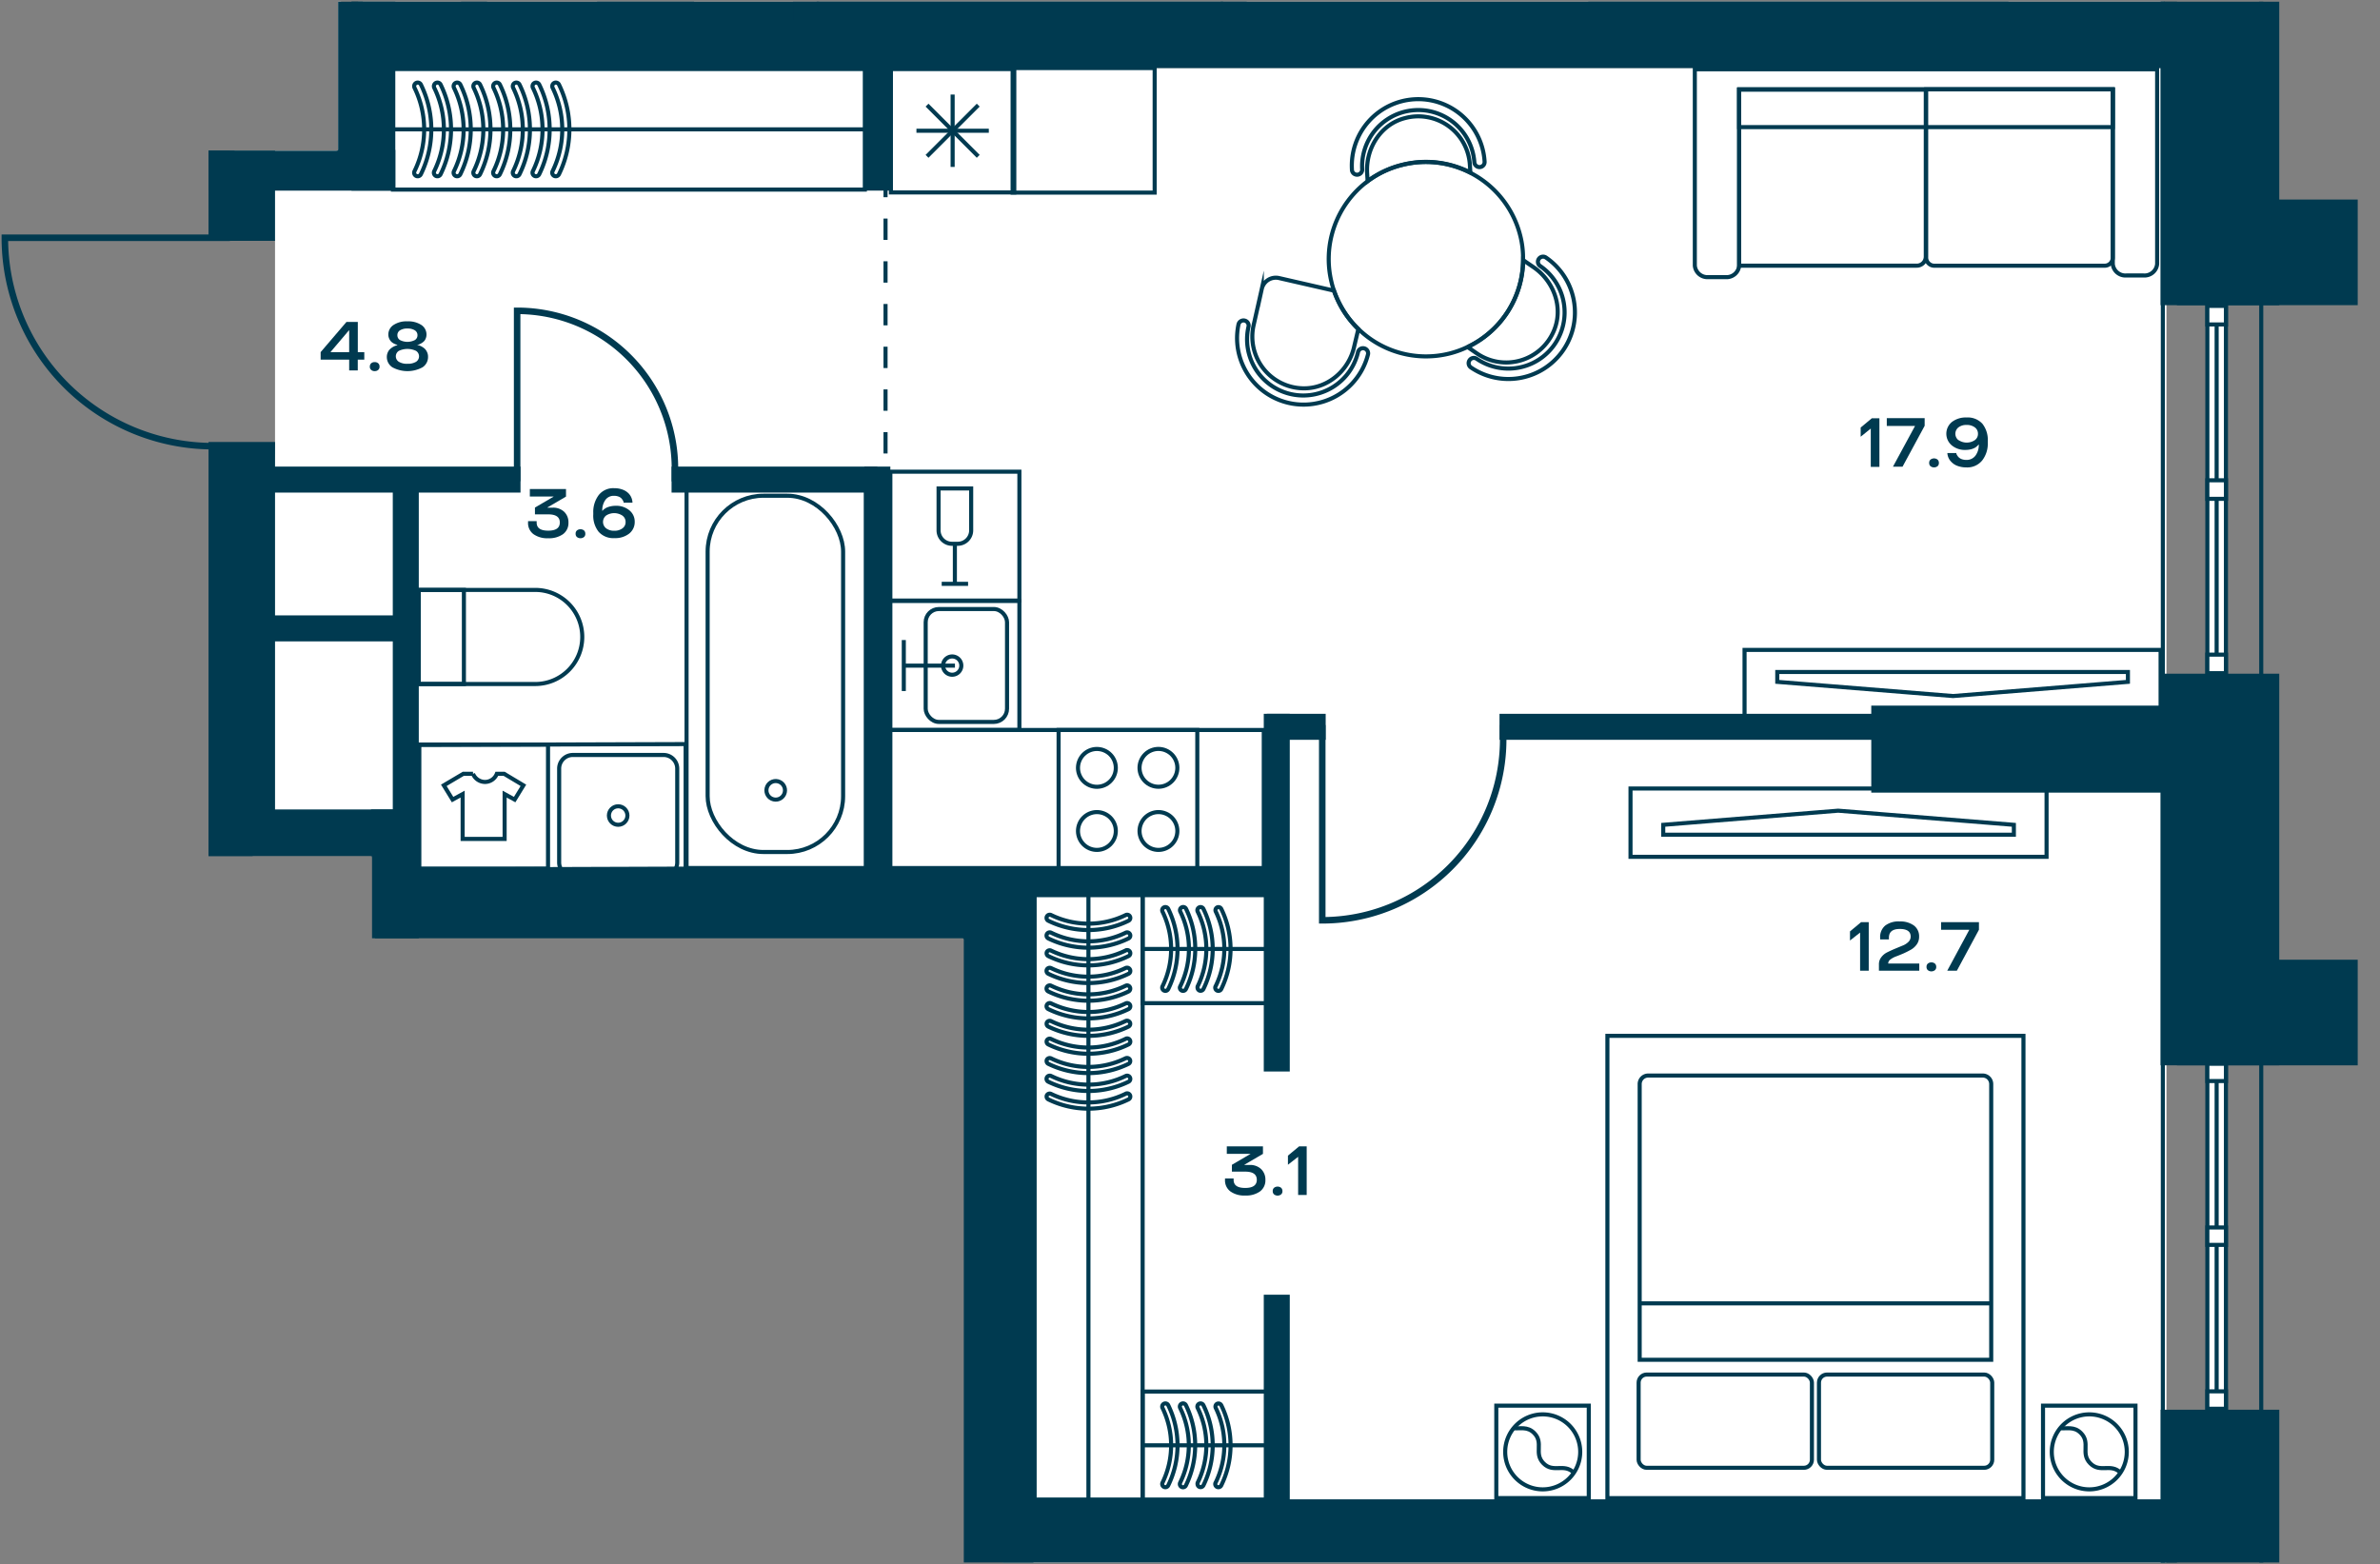 <svg id="Слой_1" data-name="Слой 1" xmlns="http://www.w3.org/2000/svg" xmlns:xlink="http://www.w3.org/1999/xlink" viewBox="0 0 583.94 383.81"><rect x="0" y="0" width="583.94" height="383.81" fill="#808080" stroke="none"/><defs><clipPath id="clip-path"><polygon points="82.96 0.42 82.96 36.99 0 36.99 0 210.05 91.28 210.05 91.28 230.23 236.47 230.23 236.47 383.39 582.24 383.39 582.24 0.42 82.96 0.42" fill="none"/></clipPath></defs><rect x="246.04" y="376.96" width="285.5" height="6.43" fill="#fff"/><polygon points="82.96 0.42 82.96 36.99 56.4 36.99 56.4 42.81 67.48 59.09 67.48 108.44 64.99 200.11 93.54 200.11 93.54 219.03 241.42 219.03 241.42 381.82 531.55 381.82 531.55 16.7 83.68 16.7 83.68 0.42 82.96 0.42" fill="#fff"/><rect x="87.89" y="0.43" width="442.99" height="9.71" fill="#fff"/><g clip-path="url(#clip-path)"><rect x="-560.64" y="-643.16" width="1115.44" height="2194.74" fill="none" stroke="#003a50" stroke-miterlimit="10"/><polygon points="-535.82 442.56 -535.82 1528.62 530.66 1528.62 530.66 -619.25 -535.82 -619.4 -535.82 373.75 -535.82 442.56" fill="none" stroke="#003a50" stroke-miterlimit="10"/></g><rect x="541.58" y="75.07" width="4.56" height="90.12" fill="#fff"/><rect x="541.58" y="75.07" width="4.56" height="90.12" fill="none" stroke="#003a50" stroke-miterlimit="10"/><line x1="543.86" y1="165.19" x2="543.86" y2="75.07" fill="none" stroke="#003a50" stroke-miterlimit="10"/><rect x="541.58" y="160.63" width="4.56" height="4.55" fill="#fff"/><rect x="541.58" y="160.63" width="4.56" height="4.55" fill="none" stroke="#003a50" stroke-miterlimit="10"/><rect x="541.58" y="75.06" width="4.56" height="4.55" fill="#fff"/><rect x="541.58" y="75.06" width="4.56" height="4.55" fill="none" stroke="#003a50" stroke-miterlimit="10"/><rect x="541.58" y="117.85" width="4.56" height="4.55" fill="#fff"/><rect x="541.58" y="117.85" width="4.56" height="4.55" fill="none" stroke="#003a50" stroke-miterlimit="10"/><rect x="541.58" y="260.99" width="4.56" height="84.68" fill="#fff"/><rect x="541.58" y="260.99" width="4.56" height="84.68" fill="none" stroke="#003a50" stroke-miterlimit="10"/><line x1="543.86" y1="345.67" x2="543.86" y2="260.99" fill="none" stroke="#003a50" stroke-miterlimit="10"/><rect x="541.58" y="341.4" width="4.56" height="4.27" fill="#fff"/><rect x="541.58" y="341.4" width="4.56" height="4.27" fill="none" stroke="#003a50" stroke-miterlimit="10"/><rect x="541.58" y="260.99" width="4.56" height="4.27" fill="#fff"/><rect x="541.58" y="260.99" width="4.56" height="4.27" fill="none" stroke="#003a50" stroke-miterlimit="10"/><rect x="541.58" y="301.19" width="4.56" height="4.27" fill="#fff"/><rect x="541.58" y="301.19" width="4.56" height="4.27" fill="none" stroke="#003a50" stroke-miterlimit="10"/><g clip-path="url(#clip-path)"><path d="M119,191.87a3.13,3.13,0,0,0,2.9-2h1.79l4.73,2.83-2.15,3.5-2.46-1.35v11h-10.3v-11l-2.47,1.35-2.15-3.5,4.78-2.83h2.38A3.21,3.21,0,0,0,119,191.87Z" fill="none" stroke="#003a50" stroke-miterlimit="10"/></g><rect x="102.88" y="182.69" width="31.58" height="30.43" fill="none" stroke="#003a50" stroke-miterlimit="10"/><rect x="218.45" y="115.74" width="31.66" height="31.62" fill="none" stroke="#003a50" stroke-miterlimit="10"/><g clip-path="url(#clip-path)"><path d="M230.28,130.13V119.85h8v10.28a3.3,3.3,0,0,1-3.3,3.3h-1.41A3.3,3.3,0,0,1,230.28,130.13Z" fill="none" stroke="#003a50" stroke-miterlimit="10"/></g><polyline points="237.52 143.26 234.28 143.26 231.05 143.26" fill="none" stroke="#003a50" stroke-miterlimit="10"/><line x1="234.28" y1="133.43" x2="234.28" y2="143.26" fill="none" stroke="#003a50" stroke-miterlimit="10"/><rect x="259.73" y="179.12" width="34.03" height="34.03" fill="none" stroke="#003a50" stroke-miterlimit="10"/><g clip-path="url(#clip-path)"><circle cx="269.13" cy="203.9" r="4.64" transform="translate(-22.24 374.52) rotate(-67.5)" fill="none" stroke="#003a50" stroke-miterlimit="10"/><circle cx="269.13" cy="188.41" r="4.64" transform="translate(-7.93 364.96) rotate(-67.5)" fill="none" stroke="#003a50" stroke-miterlimit="10"/><circle cx="284.23" cy="203.9" r="4.64" transform="translate(-12.92 388.47) rotate(-67.5)" fill="none" stroke="#003a50" stroke-miterlimit="10"/><circle cx="284.23" cy="188.41" r="4.64" transform="translate(1.39 378.9) rotate(-67.5)" fill="none" stroke="#003a50" stroke-miterlimit="10"/></g><rect x="428.03" y="159.47" width="102.08" height="16.76" fill="none" stroke="#003a50" stroke-miterlimit="10"/><polygon points="522.09 167.31 479.18 170.79 436.06 167.31 436.06 164.89 522.09 164.89 522.09 167.31" fill="none" stroke="#003a50" stroke-miterlimit="10"/><g clip-path="url(#clip-path)"><rect x="390.19" y="-16.38" width="102.08" height="16.76" fill="none" stroke="#003a50" stroke-miterlimit="10"/></g><rect x="400.05" y="193.48" width="102.08" height="16.76" fill="none" stroke="#003a50" stroke-miterlimit="10"/><polygon points="408.08 202.39 450.99 198.92 494.11 202.39 494.11 204.81 408.08 204.81 408.08 202.39" fill="none" stroke="#003a50" stroke-miterlimit="10"/><g clip-path="url(#clip-path)"><path d="M305.38,78.66a1.25,1.25,0,0,1,.94,1.51,13.79,13.79,0,0,0,26.89,6.16,1.26,1.26,0,0,1,2.45.56,16.31,16.31,0,0,1-31.79-7.29A1.26,1.26,0,0,1,305.38,78.66Z" fill="none" stroke="#003a50" stroke-miterlimit="10"/><path d="M360.57,88.38a1.25,1.25,0,0,1,1.75-.33,13.79,13.79,0,0,0,15.53-22.8,1.26,1.26,0,0,1,1.42-2.08,16.31,16.31,0,0,1-18.37,27A1.27,1.27,0,0,1,360.57,88.38Z" fill="none" stroke="#003a50" stroke-miterlimit="10"/><path d="M363.07,41a1.27,1.27,0,0,1-1.33-1.18,13.79,13.79,0,0,0-27.53,1.63,1.26,1.26,0,1,1-2.51.15,16.3,16.3,0,1,1,32.55-1.93A1.25,1.25,0,0,1,363.07,41Z" fill="none" stroke="#003a50" stroke-miterlimit="10"/><path d="M319.58,95.28a12.69,12.69,0,0,1-12-15.49l2-8.88a3.53,3.53,0,0,1,4.24-2.68l13.45,3.08a23.73,23.73,0,0,0,6,9.44l-1,4.2C331,90.92,325.71,95.48,319.58,95.28Z" fill="none" stroke="#003a50" stroke-miterlimit="10"/><path d="M362.4,86.75l-2.32-1.6a23.81,23.81,0,0,0,13.64-21.32l2.52,1.72c5.05,3.44,7.41,10,5,15.64A12.71,12.71,0,0,1,362.4,86.75Z" fill="none" stroke="#003a50" stroke-miterlimit="10"/><path d="M335.55,44.46l-.12-2c-.36-6.13,3.4-12,9.32-13.49A12.67,12.67,0,0,1,360.64,40.5l.12,1.84a23.9,23.9,0,0,0-16.65-1.92A23.5,23.5,0,0,0,335.55,44.46Z" fill="none" stroke="#003a50" stroke-miterlimit="10"/><path d="M333.31,80.75a23.86,23.86,0,0,1-6-9.44,16.51,16.51,0,0,1-.6-2,23.86,23.86,0,0,1,8.85-24.85,23.5,23.5,0,0,1,8.56-4A23.87,23.87,0,0,1,373,57.82a22.12,22.12,0,0,1,.68,6,23.82,23.82,0,0,1-13.64,21.33,23.53,23.53,0,0,1-4.48,1.61A23.81,23.81,0,0,1,333.31,80.75Z" fill="none" stroke="#003a50" stroke-miterlimit="10"/></g><rect x="168.45" y="117.43" width="43.98" height="95.56" fill="none" stroke="#003a50" stroke-miterlimit="10"/><g clip-path="url(#clip-path)"><rect x="173.62" y="121.64" width="33.24" height="87.42" rx="13.7" fill="none" stroke="#003a50" stroke-miterlimit="10"/><circle cx="190.32" cy="193.93" r="2.28" transform="translate(-42.14 334.61) rotate(-76.72)" fill="none" stroke="#003a50" stroke-miterlimit="10"/><path d="M131.32,167.84H102.74V144.75h28.58a11.54,11.54,0,0,1,11.54,11.54h0A11.54,11.54,0,0,1,131.32,167.84Z" fill="none" stroke="#003a50" stroke-miterlimit="10"/></g><rect x="102.74" y="144.75" width="11.08" height="23.09" fill="none" stroke="#003a50" stroke-miterlimit="10"/><rect x="218.45" y="179.12" width="91.62" height="33.88" fill="none" stroke="#003a50" stroke-miterlimit="10"/><rect x="253.85" y="219.65" width="26.5" height="148.3" fill="none" stroke="#003a50" stroke-miterlimit="10"/><g clip-path="url(#clip-path)"><path d="M276.54,233.12a.78.78,0,0,1,.35,1.48,22.37,22.37,0,0,1-19.68,0,.78.78,0,0,1-.36-1,.78.78,0,0,1,1-.36,20.89,20.89,0,0,0,18.3,0A.71.71,0,0,1,276.54,233.12Z" fill="none" stroke="#003a50" stroke-miterlimit="10"/><path d="M276.54,237.45a.79.79,0,0,1,.7.44.77.77,0,0,1-.35,1.05,22.46,22.46,0,0,1-19.68,0,.78.78,0,0,1-.36-1.05.79.79,0,0,1,1-.36,20.81,20.81,0,0,0,18.3,0A.84.84,0,0,1,276.54,237.45Z" fill="none" stroke="#003a50" stroke-miterlimit="10"/><path d="M276.54,241.79a.79.79,0,0,1,.35,1.49,22.46,22.46,0,0,1-19.68,0,.78.78,0,1,1,.69-1.41,20.81,20.81,0,0,0,18.3,0A.84.84,0,0,1,276.54,241.79Z" fill="none" stroke="#003a50" stroke-miterlimit="10"/><path d="M276.54,246.13a.78.78,0,0,1,.35,1.48,22.37,22.37,0,0,1-19.68,0,.78.78,0,1,1,.69-1.4,20.89,20.89,0,0,0,18.3,0A.71.71,0,0,1,276.54,246.13Z" fill="none" stroke="#003a50" stroke-miterlimit="10"/><path d="M276.54,250.46a.79.79,0,0,1,.7.44.77.77,0,0,1-.35,1,22.46,22.46,0,0,1-19.68,0,.78.78,0,0,1-.36-1,.8.8,0,0,1,1-.36,20.81,20.81,0,0,0,18.3,0A.84.84,0,0,1,276.54,250.46Z" fill="none" stroke="#003a50" stroke-miterlimit="10"/><path d="M276.54,254.8a.78.78,0,0,1,.35,1.48,22.37,22.37,0,0,1-19.68,0,.78.78,0,0,1-.36-1,.78.78,0,0,1,1-.36,20.81,20.81,0,0,0,18.3,0A.71.71,0,0,1,276.54,254.8Z" fill="none" stroke="#003a50" stroke-miterlimit="10"/><path d="M276.54,228.78a.79.79,0,0,1,.7.44.78.78,0,0,1-.35,1.05,22.46,22.46,0,0,1-19.68,0,.78.78,0,0,1,.69-1.41,20.81,20.81,0,0,0,18.3,0A.84.84,0,0,1,276.54,228.78Z" fill="none" stroke="#003a50" stroke-miterlimit="10"/><path d="M276.54,224.45a.78.78,0,0,1,.35,1.48,22.37,22.37,0,0,1-19.68,0,.78.78,0,1,1,.69-1.4,20.89,20.89,0,0,0,18.3,0A.71.71,0,0,1,276.54,224.45Z" fill="none" stroke="#003a50" stroke-miterlimit="10"/></g><line x1="267.05" y1="219.78" x2="267.05" y2="367.81" fill="none" stroke="#003a50" stroke-miterlimit="10"/><g clip-path="url(#clip-path)"><path d="M276.54,259.6a.79.79,0,0,1,.7.44.77.77,0,0,1-.35,1,22.46,22.46,0,0,1-19.68,0,.78.78,0,0,1-.36-1,.79.79,0,0,1,1-.36,20.81,20.81,0,0,0,18.3,0A.84.84,0,0,1,276.54,259.6Z" fill="none" stroke="#003a50" stroke-miterlimit="10"/><path d="M276.54,263.94a.79.79,0,0,1,.7.44.78.78,0,0,1-.35,1.05,22.46,22.46,0,0,1-19.68,0,.78.78,0,1,1,.69-1.41,20.81,20.81,0,0,0,18.3,0A.84.84,0,0,1,276.54,263.94Z" fill="none" stroke="#003a50" stroke-miterlimit="10"/><path d="M276.54,268.28a.78.78,0,0,1,.35,1.48,22.37,22.37,0,0,1-19.68,0,.78.78,0,0,1-.36-1,.78.78,0,0,1,1-.36,20.89,20.89,0,0,0,18.3,0A.71.71,0,0,1,276.54,268.28Z" fill="none" stroke="#003a50" stroke-miterlimit="10"/></g><rect x="280.35" y="219.65" width="34.56" height="26.5" fill="none" stroke="#003a50" stroke-miterlimit="10"/><g clip-path="url(#clip-path)"><path d="M293.82,242.35a.79.79,0,0,0,.44.7.78.78,0,0,0,1-.36,22.37,22.37,0,0,0,0-19.68.78.78,0,1,0-1.4.69,20.81,20.81,0,0,1,0,18.3A.72.72,0,0,0,293.82,242.35Z" fill="none" stroke="#003a50" stroke-miterlimit="10"/><path d="M298.16,242.35a.8.8,0,0,0,.43.7.78.78,0,0,0,1.05-.36,22.37,22.37,0,0,0,0-19.68.78.78,0,0,0-1-.36.78.78,0,0,0-.36,1,20.89,20.89,0,0,1,0,18.3A.72.72,0,0,0,298.16,242.35Z" fill="none" stroke="#003a50" stroke-miterlimit="10"/><path d="M289.48,242.35a.81.81,0,0,0,.44.7.78.78,0,0,0,1.05-.36A22.46,22.46,0,0,0,291,223a.78.78,0,0,0-1.41.69,20.81,20.81,0,0,1,0,18.3A.85.85,0,0,0,289.48,242.35Z" fill="none" stroke="#003a50" stroke-miterlimit="10"/><path d="M285.15,242.35a.8.8,0,0,0,.43.7.78.78,0,0,0,1.05-.36,22.37,22.37,0,0,0,0-19.68.78.78,0,1,0-1.4.69,20.89,20.89,0,0,1,0,18.3A.72.72,0,0,0,285.15,242.35Z" fill="none" stroke="#003a50" stroke-miterlimit="10"/></g><line x1="280.48" y1="232.85" x2="314.77" y2="232.85" fill="none" stroke="#003a50" stroke-miterlimit="10"/><rect x="280.35" y="341.45" width="34.56" height="26.5" fill="none" stroke="#003a50" stroke-miterlimit="10"/><g clip-path="url(#clip-path)"><path d="M293.82,364.14a.77.77,0,0,0,.44.7.78.78,0,0,0,1-.36,22.37,22.37,0,0,0,0-19.68.78.78,0,0,0-1.4.69,20.83,20.83,0,0,1,0,18.31A.68.68,0,0,0,293.82,364.14Z" fill="none" stroke="#003a50" stroke-miterlimit="10"/><path d="M298.16,364.14a.78.78,0,0,0,.43.7.78.78,0,0,0,1.05-.36,22.37,22.37,0,0,0,0-19.68.78.78,0,0,0-1-.35.77.77,0,0,0-.36,1,20.92,20.92,0,0,1,0,18.31A.68.68,0,0,0,298.16,364.14Z" fill="none" stroke="#003a50" stroke-miterlimit="10"/><path d="M289.48,364.14a.78.78,0,0,0,1.49.34,22.46,22.46,0,0,0,0-19.68.78.78,0,0,0-1.41.69,20.83,20.83,0,0,1,0,18.31A.81.81,0,0,0,289.48,364.14Z" fill="none" stroke="#003a50" stroke-miterlimit="10"/><path d="M285.15,364.14a.78.78,0,0,0,.43.7.78.78,0,0,0,1.05-.36,22.37,22.37,0,0,0,0-19.68.78.78,0,0,0-1.4.69,20.92,20.92,0,0,1,0,18.31A.68.68,0,0,0,285.15,364.14Z" fill="none" stroke="#003a50" stroke-miterlimit="10"/></g><line x1="280.48" y1="354.64" x2="314.77" y2="354.64" fill="none" stroke="#003a50" stroke-miterlimit="10"/><rect x="218.45" y="147.46" width="31.66" height="31.66" fill="none" stroke="#003a50" stroke-miterlimit="10"/><polyline points="221.75 157.05 221.75 163.31 221.75 169.56" fill="none" stroke="#003a50" stroke-miterlimit="10"/><line x1="234.3" y1="163.33" x2="221.75" y2="163.33" fill="none" stroke="#003a50" stroke-miterlimit="10"/><g clip-path="url(#clip-path)"><rect x="227.12" y="149.44" width="19.96" height="27.7" rx="3.24" fill="none" stroke="#003a50" stroke-miterlimit="10"/><path d="M235.86,163.33a2.24,2.24,0,1,0-2.24,2.23A2.24,2.24,0,0,0,235.86,163.33Z" fill="none" stroke="#003a50" stroke-miterlimit="10"/></g><rect x="248.45" y="16.7" width="34.85" height="30.56" fill="none" stroke="#003a50" stroke-miterlimit="10"/><g clip-path="url(#clip-path)"><path d="M147-28.48V.38h22.8V-28.48a11.39,11.39,0,0,0-11.4-11.4A11.39,11.39,0,0,0,147-28.48Z" fill="none" stroke="#003a50" stroke-miterlimit="10"/></g><polygon points="168.22 182.58 102.61 182.79 102.61 213.36 168.22 213.14 168.22 182.58" fill="none" stroke="#003a50" stroke-miterlimit="10"/><g clip-path="url(#clip-path)"><path d="M137.19,188.61v23a3.35,3.35,0,0,0,3.36,3.36H162.8a3.35,3.35,0,0,0,3.36-3.36v-23a3.35,3.35,0,0,0-3.36-3.36H140.55A3.35,3.35,0,0,0,137.19,188.61Z" fill="none" stroke="#003a50" stroke-miterlimit="10"/><circle cx="151.67" cy="200.11" r="2.27" fill="none" stroke="#003a50" stroke-miterlimit="10"/></g><rect x="96.41" y="16.94" width="115.78" height="29.58" fill="none" stroke="#003a50" stroke-miterlimit="10"/><g clip-path="url(#clip-path)"><path d="M111.3,21.14a.88.88,0,0,1,.49-.79.87.87,0,0,1,1.16.4,25,25,0,0,1,0,22,.87.87,0,1,1-1.56-.77,23.29,23.29,0,0,0,0-20.43A.85.85,0,0,1,111.3,21.14Z" fill="none" stroke="#003a50" stroke-miterlimit="10"/><path d="M116.14,21.14a.88.88,0,0,1,.49-.79.87.87,0,0,1,1.16.4,25,25,0,0,1,0,22,.87.87,0,1,1-1.56-.77,23.29,23.29,0,0,0,0-20.43A.85.85,0,0,1,116.14,21.14Z" fill="none" stroke="#003a50" stroke-miterlimit="10"/><path d="M121,21.14a.88.88,0,0,1,.49-.79.87.87,0,0,1,1.16.4,25,25,0,0,1,0,22,.87.87,0,1,1-1.56-.77,23.29,23.29,0,0,0,0-20.43A.85.85,0,0,1,121,21.14Z" fill="none" stroke="#003a50" stroke-miterlimit="10"/><path d="M125.82,21.14a.88.88,0,0,1,.49-.79.87.87,0,0,1,1.16.4,25,25,0,0,1,0,22,.87.87,0,1,1-1.56-.77,23.29,23.29,0,0,0,0-20.43A.85.85,0,0,1,125.82,21.14Z" fill="none" stroke="#003a50" stroke-miterlimit="10"/><path d="M130.66,21.14a.88.88,0,0,1,.49-.79.87.87,0,0,1,1.16.4,25,25,0,0,1,0,22,.87.87,0,1,1-1.56-.77,23.29,23.29,0,0,0,0-20.43A.85.85,0,0,1,130.66,21.14Z" fill="none" stroke="#003a50" stroke-miterlimit="10"/><path d="M135.5,21.14a.88.88,0,0,1,.49-.79.87.87,0,0,1,1.16.4,25,25,0,0,1,0,22,.87.87,0,1,1-1.56-.77,23.29,23.29,0,0,0,0-20.43A.85.85,0,0,1,135.5,21.14Z" fill="none" stroke="#003a50" stroke-miterlimit="10"/><path d="M106.46,21.14a.88.88,0,0,1,.49-.79.87.87,0,0,1,1.16.4,25,25,0,0,1,0,22,.87.87,0,1,1-1.56-.77,23.29,23.29,0,0,0,0-20.43A.85.85,0,0,1,106.46,21.14Z" fill="none" stroke="#003a50" stroke-miterlimit="10"/><path d="M101.62,21.14a.88.88,0,0,1,.49-.79.87.87,0,0,1,1.16.4,25,25,0,0,1,0,22,.87.87,0,1,1-1.56-.77,23.29,23.29,0,0,0,0-20.43A.85.85,0,0,1,101.62,21.14Z" fill="none" stroke="#003a50" stroke-miterlimit="10"/></g><line x1="96.41" y1="31.74" x2="212.19" y2="31.74" fill="none" stroke="#003a50" stroke-miterlimit="10"/><g clip-path="url(#clip-path)"><path d="M472.5,63v-41H426.71V65.19h43.57A2.21,2.21,0,0,0,472.5,63Z" fill="none" stroke="#003a50" stroke-miterlimit="10"/><path d="M518.38,63.2V21.93H472.59V63.2a2,2,0,0,0,2,2H516.4A2,2,0,0,0,518.38,63.2Z" fill="none" stroke="#003a50" stroke-miterlimit="10"/><path d="M426.71,65.19A3.11,3.11,0,0,1,423.38,68h-4.22a3.11,3.11,0,0,1-3.33-2.83V17H529.26V64.77a3.1,3.1,0,0,1-3.33,2.82h-4.22a3.1,3.1,0,0,1-3.33-2.82V21.93H426.71Z" fill="none" stroke="#003a50" stroke-miterlimit="10"/></g><rect x="426.71" y="21.93" width="91.67" height="9.26" fill="none" stroke="#003a50" stroke-miterlimit="10"/><rect x="367.12" y="344.91" width="22.69" height="22.68" fill="none" stroke="#003a50" stroke-miterlimit="10"/><g clip-path="url(#clip-path)"><path d="M372,349.75a9.2,9.2,0,1,1,0,13A9.19,9.19,0,0,1,372,349.75Z" fill="none" stroke="#003a50" stroke-miterlimit="10"/><path d="M371.33,350.44c1.7.17,3.41-.48,5.07,1.17,2.44,2.44-.15,5,2.3,7.46s5-.13,7.46,2.3" fill="none" stroke="#003a50" stroke-miterlimit="10"/></g><rect x="501.26" y="344.91" width="22.69" height="22.68" fill="none" stroke="#003a50" stroke-miterlimit="10"/><g clip-path="url(#clip-path)"><path d="M506.1,349.75a9.2,9.2,0,1,1,0,13A9.2,9.2,0,0,1,506.1,349.75Z" fill="none" stroke="#003a50" stroke-miterlimit="10"/><path d="M505.48,350.44c1.69.17,3.41-.48,5.06,1.17,2.45,2.44-.14,5,2.31,7.46s5-.13,7.45,2.3" fill="none" stroke="#003a50" stroke-miterlimit="10"/></g><rect x="394.38" y="254.17" width="102.08" height="113.43" fill="none" stroke="#003a50" stroke-miterlimit="10"/><g clip-path="url(#clip-path)"><path d="M404.38,263.91h82.08a2.09,2.09,0,0,1,2.09,2.09v67.66H402.3V266A2.09,2.09,0,0,1,404.38,263.91Z" fill="none" stroke="#003a50" stroke-miterlimit="10"/><rect x="446.29" y="337.28" width="42.51" height="22.88" rx="1.98" fill="none" stroke="#003a50" stroke-miterlimit="10"/><rect x="402.04" y="337.28" width="42.52" height="22.88" rx="1.98" fill="none" stroke="#003a50" stroke-miterlimit="10"/></g><line x1="402.04" y1="319.81" x2="488.8" y2="319.81" fill="none" stroke="#003a50" stroke-miterlimit="10"/><rect x="218.59" y="16.95" width="30.27" height="30.27" fill="none" stroke="#003a50" stroke-miterlimit="10"/><line x1="224.85" y1="32.08" x2="242.61" y2="32.08" fill="none" stroke="#003a50" stroke-miterlimit="10"/><line x1="233.73" y1="40.96" x2="233.73" y2="23.2" fill="none" stroke="#003a50" stroke-miterlimit="10"/><line x1="227.45" y1="38.36" x2="240.01" y2="25.8" fill="none" stroke="#003a50" stroke-miterlimit="10"/><line x1="240.01" y1="38.36" x2="227.45" y2="25.8" fill="none" stroke="#003a50" stroke-miterlimit="10"/><g clip-path="url(#clip-path)"><rect x="200.87" y="-30.39" width="98.73" height="30.77" fill="none" stroke="#003a50" stroke-miterlimit="10"/><path d="M165.6,118.12V115a38.72,38.72,0,0,0-38.72-38.73v41.81" fill="none" stroke="#003a50" stroke-miterlimit="10" stroke-width="1.6"/><path d="M368.81,177.9v3.53a44.38,44.38,0,0,1-44.39,44.39V177.9" fill="none" stroke="#003a50" stroke-miterlimit="10" stroke-width="1.6"/><path d="M56.4,109.48H52.34A51.14,51.14,0,0,1,1.19,58.34H56.4" fill="none" stroke="#003a50" stroke-miterlimit="10" stroke-width="1.6"/><path d="M56.94,376.2H52.87A51.14,51.14,0,0,0,1.73,427.35H56.94" fill="none" stroke="#003a50" stroke-miterlimit="10" stroke-width="1.6"/><rect x="51.16" y="36.77" width="16.32" height="22.33" fill="#003a50"/><rect x="51.16" y="108.45" width="16.32" height="100.88" fill="#003a50"/><rect x="51.16" y="36.77" width="45.83" height="10" fill="#003a50"/><rect x="51.16" y="198.62" width="51.58" height="11.71" fill="#003a50"/><rect x="91.03" y="198.62" width="11.71" height="31.87" fill="#003a50"/><rect x="51.16" y="201.83" width="10.82" height="175.13" fill="#003a50"/><rect x="86.24" y="-31.93" width="10.75" height="78.7" fill="#003a50"/><rect x="86.24" y="0.38" width="447.88" height="16.32" fill="#003a50"/><rect x="459.12" y="173.14" width="75" height="21.35" fill="#003a50"/><rect x="246.05" y="367.89" width="288.07" height="16.26" fill="#003a50"/><rect x="91.99" y="212.99" width="160.53" height="17.5" fill="#003a50"/><rect x="236.26" y="214.83" width="17.29" height="253.02" fill="#003a50"/><rect x="530.11" y="-21.22" width="29.11" height="96.1" fill="#003a50"/><rect x="534.12" y="48.96" width="44.35" height="25.92" fill="#003a50"/><rect x="530.11" y="165.31" width="29.11" height="96.1" fill="#003a50"/><rect x="534.12" y="235.49" width="44.35" height="25.92" fill="#003a50"/><rect x="530.12" y="345.91" width="29.11" height="96.1" fill="#003a50"/><rect x="164.77" y="114.49" width="50.49" height="6.38" fill="#003a50"/><rect x="61.98" y="114.49" width="65.73" height="6.38" fill="#003a50"/></g><rect x="299.5" y="0.42" width="6.38" height="8.11" fill="#003a50"/><rect x="194.58" y="0.43" width="6.38" height="4.48" fill="#003a50"/><rect x="61.98" y="151" width="39.25" height="6.38" fill="#003a50"/><rect x="96.37" y="117.68" width="6.38" height="82.43" fill="#003a50"/><rect x="310.81" y="175.15" width="14.45" height="6.38" fill="#003a50"/><rect x="310.07" y="175.15" width="6.38" height="87.77" fill="#003a50"/><rect x="212.07" y="114.49" width="6.38" height="100.83" fill="#003a50"/><rect x="113.12" y="0.42" width="6.38" height="5.9" fill="#003a50"/><rect x="51.16" y="36.99" width="6.38" height="9.78" fill="#003a50"/><rect x="212.07" y="7.42" width="6.38" height="39.35" fill="#003a50"/><rect x="310.07" y="317.69" width="6.38" height="59.46" fill="#003a50"/><rect x="250.11" y="213" width="64.02" height="6.38" fill="#003a50"/><rect x="367.91" y="175.15" width="102.29" height="6.38" fill="#003a50"/><polygon points="82.96 0.42 82.96 36.99 82.64 36.99 82.64 37.74 89.02 37.74 89.02 0.42 82.96 0.42" fill="#003a50"/><line x1="217.27" y1="45.56" x2="217.27" y2="48.39" fill="none" stroke="#003a50" stroke-miterlimit="10"/><line x1="217.27" y1="53.63" x2="217.27" y2="113.91" fill="none" stroke="#003a50" stroke-miterlimit="10" stroke-dasharray="5.24 5.24"/><line x1="217.27" y1="116.53" x2="217.27" y2="119.37" fill="none" stroke="#003a50" stroke-miterlimit="10"/><g clip-path="url(#clip-path)"><path d="M306.85,283.13H301v-1.84h8.87v1.84l-4.53,2.65v.07h1.28a3.9,3.9,0,0,1,2.79,1,3.56,3.56,0,0,1,1.06,2.67,3.35,3.35,0,0,1-1.33,2.83,5.86,5.86,0,0,1-3.63,1,5.79,5.79,0,0,1-3.62-1,3.36,3.36,0,0,1-1.33-2.86v-.32h2.11v.32c0,1.36.95,2,2.84,2s2.85-.67,2.85-2-.95-2-2.85-2h-3.26v-1.68l4.58-2.68Z" fill="#003a50"/><path d="M312.59,293.07a1,1,0,0,1-.32-.8,1,1,0,0,1,.32-.81,1.41,1.41,0,0,1,1.74,0,1.07,1.07,0,0,1,.32.81,1,1,0,0,1-.32.8,1.41,1.41,0,0,1-1.74,0Z" fill="#003a50"/><path d="M318.5,283.85,316,285.8v-2.24l2.74-2.27h1.86v11.92H318.5Z" fill="#003a50"/><path d="M456.38,228.83l-2.48,1.95v-2.24l2.73-2.27h1.87v11.92h-2.12Z" fill="#003a50"/><path d="M470.9,238.19H461v-1.57a2.74,2.74,0,0,1,.58-1.74,4,4,0,0,1,1.44-1.2c.5-.25,1.13-.54,1.87-.86l1.88-.78a4.12,4.12,0,0,0,1.45-.91,1.81,1.81,0,0,0,.57-1.31c0-1.25-.89-1.88-2.67-1.88s-2.67.72-2.67,2.16v.41H461.3v-.41a3.62,3.62,0,0,1,1.26-3,5.39,5.39,0,0,1,3.52-1,5.63,5.63,0,0,1,3.51,1,3.29,3.29,0,0,1,1.27,2.75,3.17,3.17,0,0,1-.55,1.84A4.42,4.42,0,0,1,468.9,233q-.9.51-1.83.93c-.63.27-1.24.52-1.83.74a5.46,5.46,0,0,0-1.41.75,1.26,1.26,0,0,0-.56,1h7.63Z" fill="#003a50"/><path d="M473,238.05a1,1,0,0,1-.32-.8,1,1,0,0,1,.32-.81,1.41,1.41,0,0,1,1.74,0,1.07,1.07,0,0,1,.32.81,1,1,0,0,1-.32.8,1.41,1.41,0,0,1-1.74,0Z" fill="#003a50"/><path d="M480.12,238.19h-2.36l5.42-10.05h-6.93v-1.87h9.29v1.87Z" fill="#003a50"/><path d="M459,105.16l-2.48,2v-2.25l2.73-2.27h1.87v11.92H459Z" fill="#003a50"/><path d="M466.79,114.52h-2.35l5.42-10h-6.93V102.6h9.29v1.88Z" fill="#003a50"/><path d="M473.65,114.39a1,1,0,0,1-.32-.81,1,1,0,0,1,.32-.8,1.41,1.41,0,0,1,1.74,0,1.06,1.06,0,0,1,.32.8,1,1,0,0,1-.32.81,1.41,1.41,0,0,1-1.74,0Z" fill="#003a50"/><path d="M477.79,111.17H480s0,.07,0,.18a2.71,2.71,0,0,0,.23.43,2.14,2.14,0,0,0,.41.49,2.23,2.23,0,0,0,.75.42,3.23,3.23,0,0,0,1.06.16,2.66,2.66,0,0,0,2.24-1.06,4.34,4.34,0,0,0,.81-2.71h-.06a2,2,0,0,1-.44.46,2.17,2.17,0,0,1-.6.4,3.86,3.86,0,0,1-.95.33,5.58,5.58,0,0,1-1.23.13,5,5,0,0,1-3.36-1.13,3.72,3.72,0,0,1,.05-5.73,5.55,5.55,0,0,1,3.6-1.1,4.83,4.83,0,0,1,3.88,1.54,6.41,6.41,0,0,1,1.32,4.28v.4a6.71,6.71,0,0,1-1.37,4.32,4.71,4.71,0,0,1-3.89,1.71,6.13,6.13,0,0,1-2.17-.37,3.79,3.79,0,0,1-1.48-.95A3.33,3.33,0,0,1,477.79,111.17Zm2.78-3.16a3.58,3.58,0,0,0,3.94,0,1.85,1.85,0,0,0,.79-1.57,1.88,1.88,0,0,0-.78-1.58,3.21,3.21,0,0,0-2-.59,3.17,3.17,0,0,0-2,.59,2,2,0,0,0,0,3.15Z" fill="#003a50"/><path d="M135.81,121.83H130V120h8.87v1.85l-4.53,2.65v.07h1.28a3.9,3.9,0,0,1,2.79,1,3.53,3.53,0,0,1,1.06,2.67,3.37,3.37,0,0,1-1.33,2.83,5.92,5.92,0,0,1-3.63,1,5.85,5.85,0,0,1-3.62-1,3.37,3.37,0,0,1-1.33-2.86v-.33h2.11v.33c0,1.36.95,2,2.84,2s2.84-.66,2.84-2-.94-2-2.84-2h-3.26v-1.67l4.58-2.68Z" fill="#003a50"/><path d="M141.55,131.77a1,1,0,0,1-.32-.8,1,1,0,0,1,.32-.81,1.41,1.41,0,0,1,1.74,0,1.07,1.07,0,0,1,.32.81,1,1,0,0,1-.32.8,1.41,1.41,0,0,1-1.74,0Z" fill="#003a50"/><path d="M155.18,123.34H153s0-.06,0-.17a1.85,1.85,0,0,0-.21-.44,2.4,2.4,0,0,0-.39-.5,1.85,1.85,0,0,0-.71-.41,3,3,0,0,0-1-.16,2.49,2.49,0,0,0-2.15,1,4.39,4.39,0,0,0-.77,2.68h.06a1.8,1.8,0,0,1,.44-.43,3.55,3.55,0,0,1,.61-.37,4.87,4.87,0,0,1,.95-.3,5.49,5.49,0,0,1,1.22-.13,5,5,0,0,1,3.37,1.11,3.54,3.54,0,0,1,1.31,2.81,3.6,3.6,0,0,1-1.37,2.91,5.55,5.55,0,0,1-3.6,1.1,4.8,4.8,0,0,1-3.88-1.55,6.36,6.36,0,0,1-1.32-4.27v-.4a6.86,6.86,0,0,1,1.32-4.32,4.52,4.52,0,0,1,3.81-1.71,5.66,5.66,0,0,1,2.13.37,4,4,0,0,1,1.44.94A3.45,3.45,0,0,1,155.18,123.34Zm-2.51,3.15a3.65,3.65,0,0,0-3.95,0,2,2,0,0,0,0,3.15,3.15,3.15,0,0,0,2,.59,3.2,3.2,0,0,0,2-.59,1.84,1.84,0,0,0,.77-1.57A1.88,1.88,0,0,0,152.67,126.49Z" fill="#003a50"/><path d="M87.78,90.89H85.67V88.24h-7V86.4L85,79h2.79V86.4h1.59v1.84H87.78ZM85.67,86.4V81.07H85.6l-4.48,5.28v.05Z" fill="#003a50"/><path d="M91.06,90.76a1,1,0,0,1-.32-.81,1.06,1.06,0,0,1,.32-.8,1.25,1.25,0,0,1,.88-.3,1.23,1.23,0,0,1,.86.3,1,1,0,0,1,.32.8,1,1,0,0,1-.32.81,1.23,1.23,0,0,1-.86.3A1.25,1.25,0,0,1,91.06,90.76Z" fill="#003a50"/><path d="M103.66,90.13a7.75,7.75,0,0,1-7.38,0,3,3,0,0,1-1.37-2.56,2.66,2.66,0,0,1,.26-1.16,2.32,2.32,0,0,1,.66-.86,3.86,3.86,0,0,1,1.39-.77l.26-.07v-.09a3.57,3.57,0,0,1-.77-.29,2.61,2.61,0,0,1-.66-.44,2.24,2.24,0,0,1-.54-.76,2.39,2.39,0,0,1-.23-1,2.79,2.79,0,0,1,1.26-2.38,5.74,5.74,0,0,1,3.42-.9,5.83,5.83,0,0,1,3.44.9,2.8,2.8,0,0,1,1.24,2.38,2.43,2.43,0,0,1-.22,1,1.83,1.83,0,0,1-.55.75,3.62,3.62,0,0,1-1.2.68l-.22,0v.09l.28.07a5.31,5.31,0,0,1,.63.26,4.67,4.67,0,0,1,.77.51,2.65,2.65,0,0,1,.61.82,2.58,2.58,0,0,1,.28,1.2A3,3,0,0,1,103.66,90.13Zm-5.8-1.36a3.75,3.75,0,0,0,2.1.49,3.9,3.9,0,0,0,2.11-.48,1.59,1.59,0,0,0,0-2.69,4.95,4.95,0,0,0-4.21,0,1.58,1.58,0,0,0,0,2.68Zm-.36-6.52a1.36,1.36,0,0,0,.64,1.19,4,4,0,0,0,3.65,0,1.36,1.36,0,0,0,.64-1.19,1.38,1.38,0,0,0-.65-1.2,3.29,3.29,0,0,0-1.82-.44,3.25,3.25,0,0,0-1.81.44A1.35,1.35,0,0,0,97.5,82.25Z" fill="#003a50"/></g></svg>